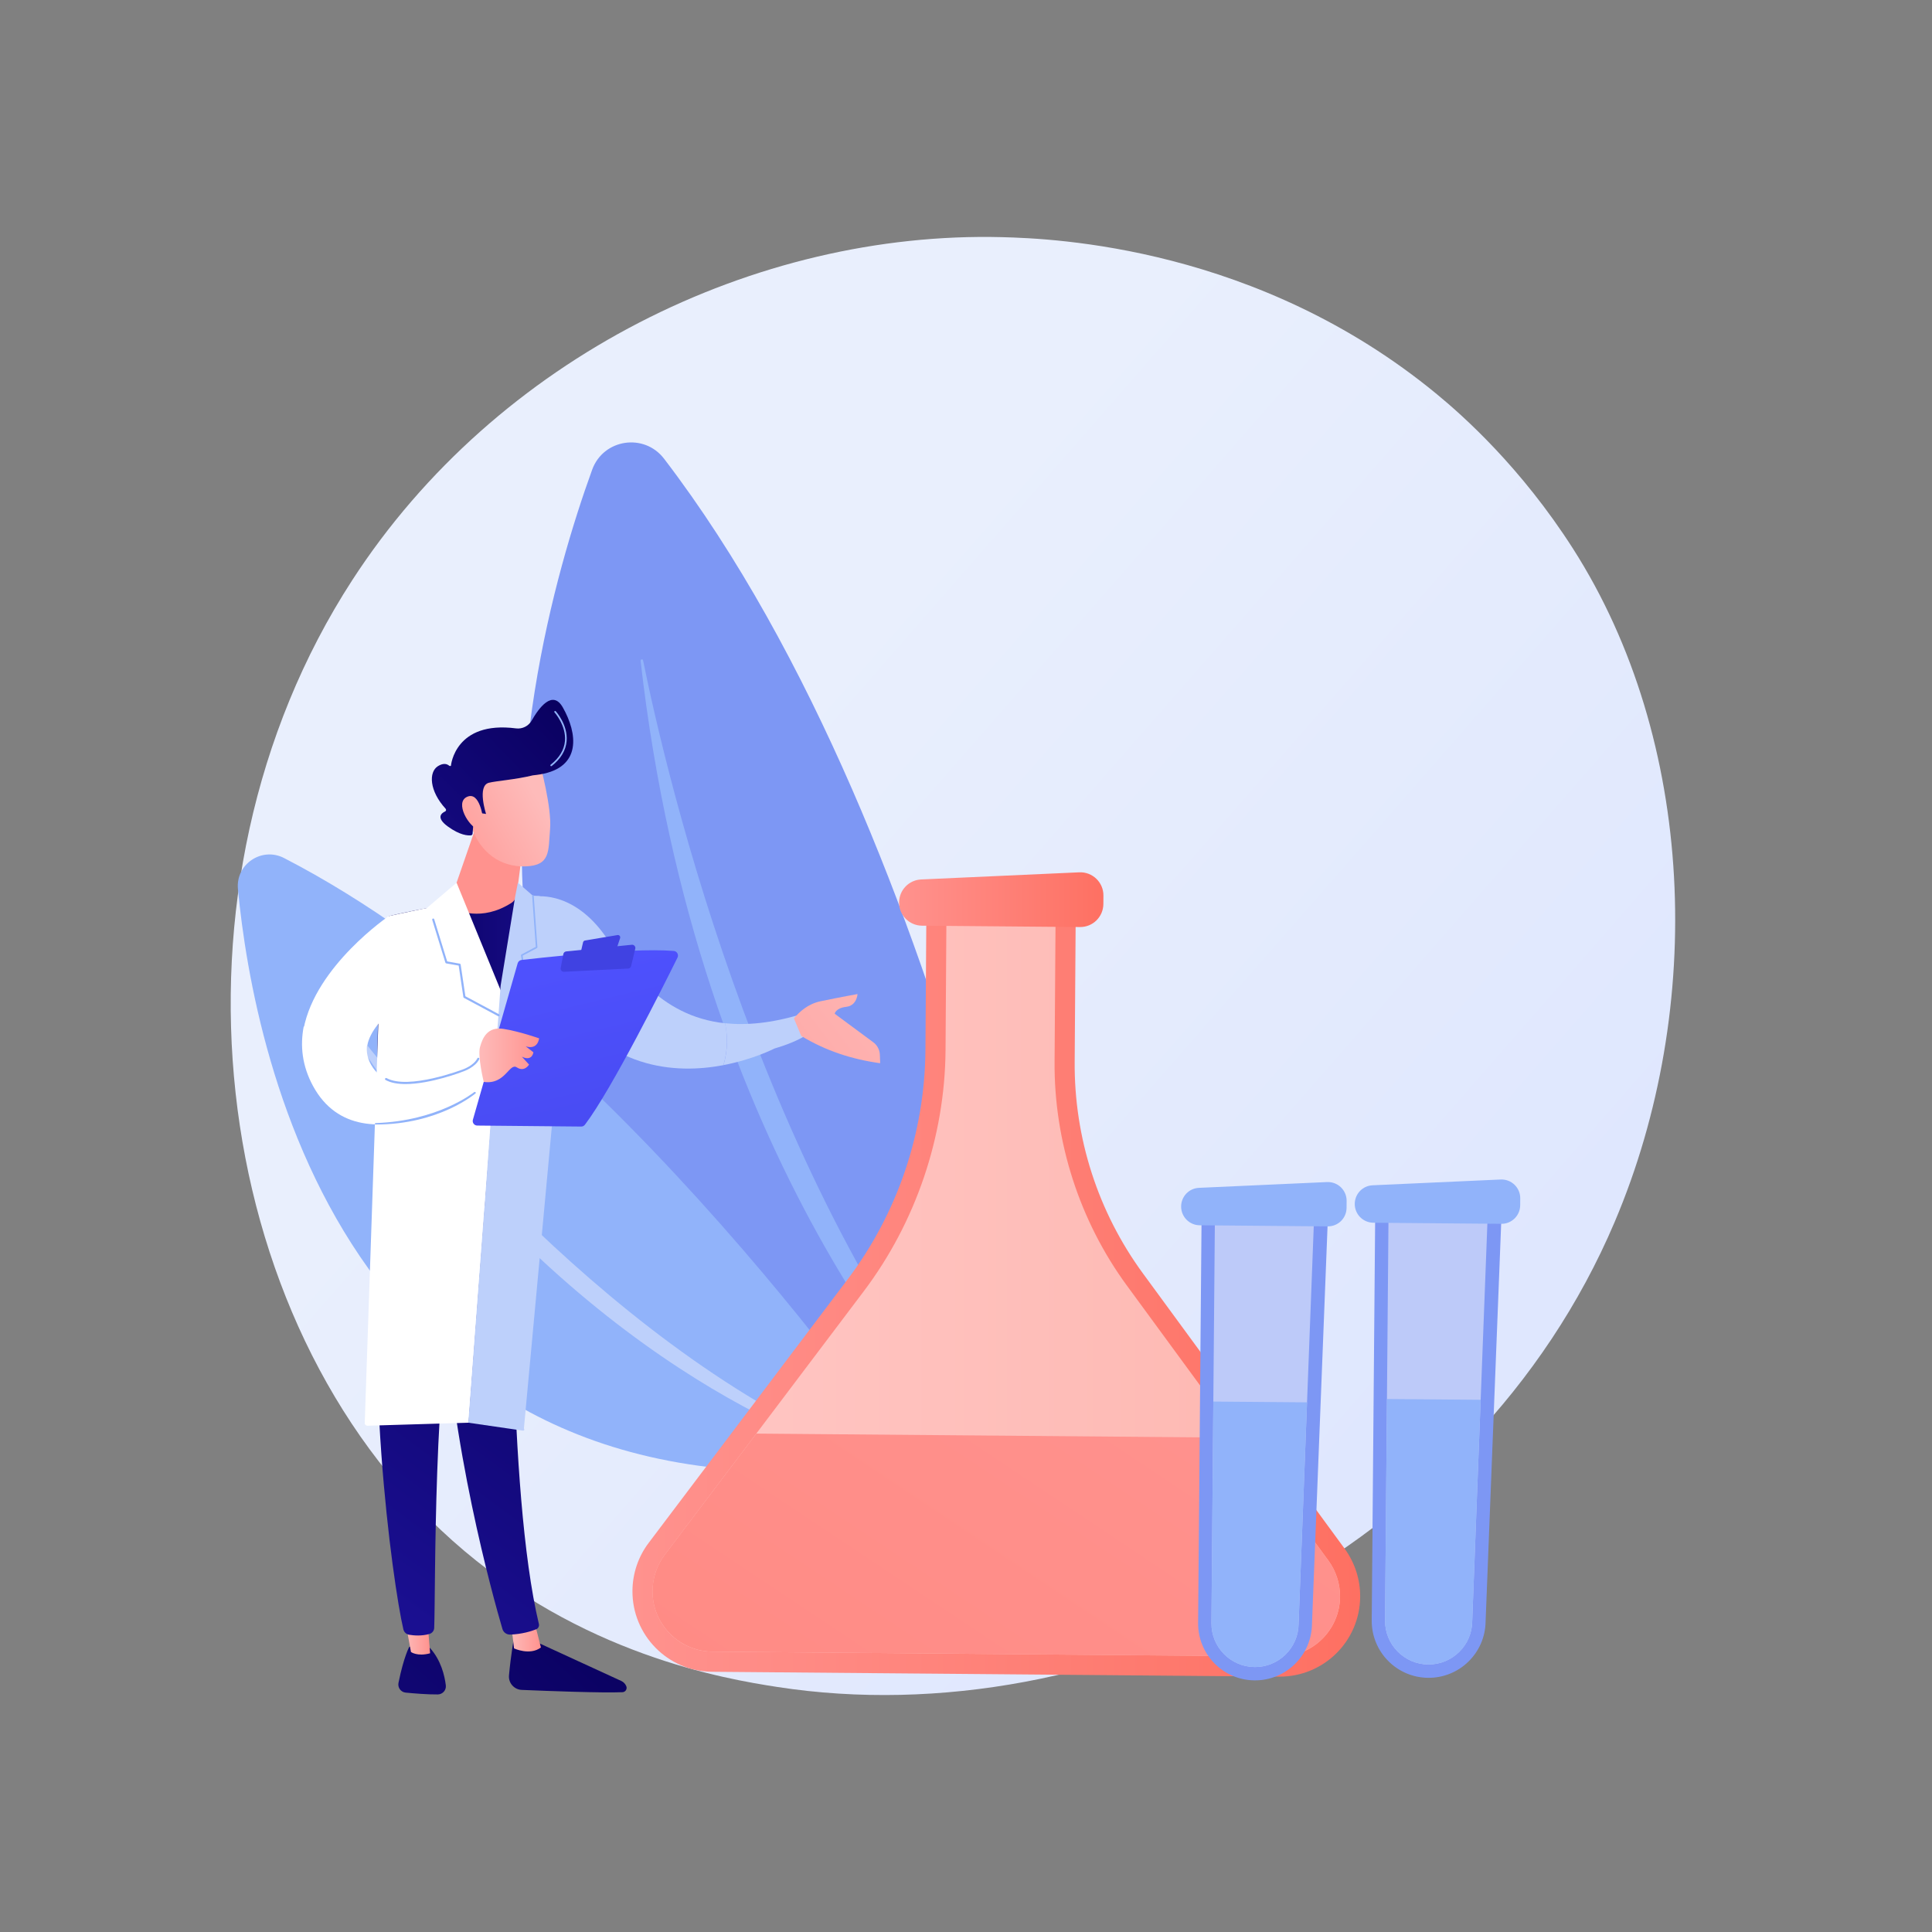 <?xml version="1.0" encoding="utf-8"?>
<!-- Generator: Adobe Illustrator 25.4.1, SVG Export Plug-In . SVG Version: 6.00 Build 0)  -->
<svg version="1.1" id="레이어_1" xmlns="http://www.w3.org/2000/svg" xmlns:xlink="http://www.w3.org/1999/xlink" x="0px"
	 y="0px" viewBox="0 0 3710 3710" style="enable-background:new 0 0 3710 3710;" xml:space="preserve">
<rect x="0" y="0" width="3710" height="3710" fill="#808080" stroke="none"/>
<style type="text/css">
	.st0{fill:url(#SVGID_1_);}
	.st1{fill:#7D97F4;}
	.st2{fill:#91B3FA;}
	.st3{fill:#BDD0FB;}
	.st4{fill:url(#SVGID_00000012449364011920894130000000292357445558285990_);}
	.st5{opacity:0.49;fill:#FFFFFF;enable-background:new    ;}
	.st6{fill:url(#SVGID_00000176017813008745515740000012839753845492524986_);}
	.st7{fill:url(#SVGID_00000146495932977278283020000016369416797922474173_);}
	.st8{fill:url(#SVGID_00000156573459331860431840000004256134953335597191_);}
	.st9{fill:url(#SVGID_00000175283726976288070800000011805182318672460212_);}
	.st10{fill:url(#SVGID_00000071528291036381603600000011521597717772621192_);}
	.st11{fill:url(#SVGID_00000064343861370733064550000008352733149992602539_);}
	.st12{fill:url(#SVGID_00000174561931651376143380000016376554045905918865_);}
	.st13{fill:url(#SVGID_00000018947532896894423750000002162107490978693038_);}
	.st14{fill:url(#SVGID_00000041983303855550753050000001513146544836967856_);}
	.st15{fill:url(#SVGID_00000001659664485141213310000013323179321971167151_);}
	.st16{fill:url(#SVGID_00000078038528227007749440000011292582335717562508_);}
	.st17{fill:url(#SVGID_00000000204992157225084980000006521318107660989356_);}
	.st18{fill:url(#SVGID_00000023970433283451057760000001104118427394540937_);}
	.st19{fill:#FFFFFF;}
	.st20{fill:url(#SVGID_00000124134897492336116360000006933303557840698550_);}
	.st21{fill:url(#SVGID_00000001637793628643866520000004144221935204000407_);}
	.st22{fill:url(#SVGID_00000117652908727395919990000018172865509719672500_);}
	.st23{fill:url(#SVGID_00000000934706987207733730000016676812450166788768_);}
	.st24{fill:url(#SVGID_00000135649307808727293160000018076611869828126086_);}
	.st25{fill:url(#SVGID_00000095300895907563740170000005350183490298120603_);}
	.st26{fill:url(#SVGID_00000131363296195675349740000003288472925951005612_);}
	.st27{fill:url(#SVGID_00000101082973149091326110000014091410660135977146_);}
	.st28{fill:url(#SVGID_00000147189634290582085750000004586704828001994647_);}
	.st29{fill:url(#SVGID_00000005243870644831950040000008807610955037265571_);}
</style>
<g id="Illustration">
	<g>
		
			<linearGradient id="SVGID_1_" gradientUnits="userSpaceOnUse" x1="3454.505" y1="417.167" x2="1372.167" y2="2239.211" gradientTransform="matrix(1 0 0 -1 0 3710)">
			<stop  offset="0" style="stop-color:#DAE3FE"/>
			<stop  offset="1" style="stop-color:#E9EFFD"/>
		</linearGradient>
		<path class="st0" d="M3100.6,2346.6c-269.1,633.7-986,988.7-1607.7,892.9c-101.2-15.6-378.5-62-624-281
			C396.2,2537,295.1,1702.3,676.4,1114.1c277.5-428.1,775-670.8,1247.7-658.7c101.8,2.6,492,18.7,835,301.5
			c50.4,41.5,161.5,140.2,261.6,296.8C3255.7,1421.4,3276,1933.7,3100.6,2346.6z"/>
		<g>
			<path class="st1" d="M2044.5,2923.4c0,0-199.7-1297.6-769.2-2042.4c-38.3-50.1-116.7-38.2-138.2,21
				C993.7,1298.3,682.5,2510.3,2044.5,2923.4z"/>
			<path class="st2" d="M1924.2,2831.1c2.9,3.3-1.6,7.8-4.9,4.9c-121-105.9-580.6-615.7-689.2-1567.1c-0.3-3.1,4.2-3.8,4.8-0.8
				C1279.9,1490.2,1471,2311.2,1924.2,2831.1z"/>
		</g>
		<g>
			<path class="st2" d="M1744.7,2807.7c0,0-562.2-831.5-1199.2-1160c-42.8-22.1-93.2,11.7-88.6,59.7
				C487.4,2028.1,668.5,2967.4,1744.7,2807.7z"/>
			<path class="st3" d="M1631.4,2783.3c3.1,1.3,1.4,5.9-1.8,5c-118.2-33.7-602.5-235.7-988.5-857.7c-1.2-2,1.6-4,3-2.1
				C747.9,2067.2,1148.3,2572.1,1631.4,2783.3z"/>
		</g>
		<g>
			<g>
				
					<linearGradient id="SVGID_00000026121746858772036250000013210195116655763374_" gradientUnits="userSpaceOnUse" x1="1214.495" y1="1239.597" x2="2611.906" y2="1239.597" gradientTransform="matrix(1 0 0 -1 0 3710)">
					<stop  offset="0" style="stop-color:#FF928E"/>
					<stop  offset="1" style="stop-color:#FE7062"/>
				</linearGradient>
				<path style="fill:url(#SVGID_00000026121746858772036250000013210195116655763374_);" d="M2063.7,2038.6l2.2-315l-286.8-2.4
					l-2,296c-1.4,158.7-53.7,312.8-149.3,439.4l-382.1,506.1c-20,26.4-30.9,58.6-31.2,91.7v0.2c-0.7,85.3,67.8,155,153.1,155.7
					l1088.6,9.3c85.3,0.7,155-67.8,155.7-153.1l0,0c0.3-33.3-10.2-65.7-29.8-92.6l-387-528.1
					C2108.5,2327.7,2062.5,2184.9,2063.7,2038.6z"/>
				<path class="st5" d="M1367.9,3171.6c-63.9-0.5-115.4-52.9-114.8-116.8c0.2-24.9,8.5-49.3,23.4-69l382.1-506.1
					c99.9-132.3,155.7-296.5,157.1-462.3l1.7-257.4l209.6,1.8l-1.9,276.5c-1.3,153.5,48,306.4,138.8,430.3l387,528.1
					c14.6,20,22.6,44.6,22.4,69.4c-0.5,63.8-52.9,115.4-116.8,114.8L1367.9,3171.6z"/>
				
					<linearGradient id="SVGID_00000168096072966682303620000003540890791176064130_" gradientUnits="userSpaceOnUse" x1="1726.498" y1="1982.37" x2="2118.901" y2="1982.37" gradientTransform="matrix(1 0 0 -1 0 3710)">
					<stop  offset="0" style="stop-color:#FF928E"/>
					<stop  offset="1" style="stop-color:#FE7062"/>
				</linearGradient>
				<path style="fill:url(#SVGID_00000168096072966682303620000003540890791176064130_);" d="M2073.9,1780.2l-303.4-2.6
					c-24.5-0.2-44.2-20.3-44-44.8l0,0c0.2-23.6,18.8-42.9,42.4-44l303.6-13.7c25.4-1.1,46.6,19.3,46.4,44.7l-0.1,16.3
					C2118.5,1760.7,2098.5,1780.4,2073.9,1780.2z"/>
				
					<linearGradient id="SVGID_00000153670233329767884700000014077108129943186088_" gradientUnits="userSpaceOnUse" x1="2219.263" y1="1133.445" x2="-531.942" y2="-3069.189" gradientTransform="matrix(1 8.500000e-03 8.500000e-03 -1 8.493 3688.576)">
					<stop  offset="0" style="stop-color:#FF928E"/>
					<stop  offset="1" style="stop-color:#FE7062"/>
				</linearGradient>
				<path style="fill:url(#SVGID_00000153670233329767884700000014077108129943186088_);" d="M1276.4,2985.8
					c-14.9,19.7-23.2,44.1-23.4,69c-0.5,63.8,51,116.2,114.8,116.8l1088.6,9.3c63.9,0.5,116.2-51,116.8-114.8
					c0.2-24.8-7.7-49.4-22.4-69.4L2378,2760.8l-925.7-7.9L1276.4,2985.8z"/>
			</g>
			<g>
				<path class="st1" d="M2742.5,3221.9L2742.5,3221.9c-60.4-0.5-108.9-49.9-108.4-110.3l6.7-782.4l242.6,2.1l-30.6,782.2
					C2852.2,3173.9,2802.8,3222.4,2742.5,3221.9z"/>
				<path class="st5" d="M2742.7,3196.3c-46.2-0.4-83.4-38.3-83-84.4l6.7-782.4l190.5,1.6l-29.8,781.8v0.4
					C2826.7,3159.4,2788.8,3196.6,2742.7,3196.3z"/>
				<path class="st2" d="M2883,2350.1l-245.8-2.1c-19.9-0.2-35.8-16.4-35.7-36.3l0,0c0.2-19.1,15.2-34.8,34.3-35.6l245.9-11.1
					c20.6-0.9,37.8,15.6,37.6,36.2l-0.1,13.2C2919.1,2334.3,2902.9,2350.3,2883,2350.1z"/>
				<path class="st2" d="M2663.3,2686.5l-3.6,425.4c-0.4,46.2,36.8,84,83,84.4s84-36.8,84.4-83v-0.4l16.2-424.9L2663.3,2686.5z"/>
			</g>
			<g>
				<path class="st1" d="M2409.1,3226.8L2409.1,3226.8c-60.4-0.5-108.9-49.9-108.4-110.3l6.7-782.4l242.6,2.1l-30.6,782.2
					C2518.8,3178.8,2469.4,3227.3,2409.1,3226.8z"/>
				<path class="st5" d="M2409.3,3201.2c-46.2-0.4-83.4-38.3-83-84.4l6.7-782.4l190.5,1.6l-29.8,781.8v0.4
					C2493.3,3164.4,2455.4,3201.6,2409.3,3201.2z"/>
				<path class="st2" d="M2549.6,2355l-245.8-2.1c-19.9-0.2-35.8-16.4-35.7-36.3l0,0c0.2-19.1,15.2-34.8,34.3-35.6l245.9-11.1
					c20.6-0.9,37.8,15.6,37.6,36.2l-0.1,13.2C2585.7,2339.3,2569.5,2355.2,2549.6,2355z"/>
				<path class="st2" d="M2329.9,2691.4l-3.6,425.4c-0.4,46.2,36.8,84,83,84.4s84-36.8,84.4-83v-0.4l16.2-424.9L2329.9,2691.4z"/>
			</g>
		</g>
		<g>
			
				<linearGradient id="SVGID_00000011743734912779808620000007923008699838322841_" gradientUnits="userSpaceOnUse" x1="-291.686" y1="1682.761" x2="114.011" y2="1682.761" gradientTransform="matrix(1 0 0 -1 1016.03 3710)">
				<stop  offset="0" style="stop-color:#09005D"/>
				<stop  offset="1" style="stop-color:#1A0F91"/>
			</linearGradient>
			<path style="fill:url(#SVGID_00000011743734912779808620000007923008699838322841_);" d="M1095.6,1886.7c0,0-0.2,0.2-0.4,0.5
				l-1.9,0.1c-0.2,0.3-2.3,0.8-2.3,1.3l0,0l1.8,0.6c0,0.6,0.8,1.4,0.7,2.2l0.4,0.4c-2.1,12.6-13.6,46.9-26.2,91.4
				c-0.1,0.4-0.1,0.8-0.2,1.1c-28.2,99.8-69,249.9-81.3,319.5c0,0-21.8,10.8-55.7,16.2h-0.1c-49,10.7-122.9,20.5-191.7,2.5
				c0,0-37-301.7,7.8-563.2c0,0,117.5-29.3,244.3-37.3c0.7,0,1.3,2.2,2,2.2c10.2-0.6,20.5,1.4,30.8,1.4h8.2c1.1,0,2.2,0,3.4,0h0.2
				c5.3,0,14.8,1.8,25.8,6.5c0.3,0.1,1-1,1-0.9l0.1-1c0,0,1.9,0.9,2.8,1.2c1.3,0.5,2.6,1.1,3.9,1.7c0.3,0.2,0.6,0.3,0.9,0.4
				c0.1,0.1,0.3,0.1,0.4,0.2c0.9,0.4,1.8,0.9,2.7,1.3c0.2,0.1,0.4,0.2,0.5,0.2c1.1,0.5,2.1,1.1,3.2,1.7c0.2,0.1-0.7,0.2-0.5,0.3
				c1.3,0.7,2.9,1.3,4.2,2c1.2,0.6,2.1,1.3,2.2,2l0.2-1.1c0.6,0.3,1.3,0.7,1.9,1.1c0,0,0.1,0,0.2,0.1c6.8,4,13.6,8.6,19.9,13.9
				c0,0,0,0.1,0.1,0.1c0.1,0.1,0.2,0.3,0.3,0.4C1133.3,1803.1,1146.5,1880.4,1095.6,1886.7z"/>
			<g>
				<path class="st3" d="M1392.4,1965c-127.8-13.5-187.8-112-235.3-174.6c-62.7-82.7-132-68.4-132-68.4l42.4,182.4
					c94.8,151.1,230.5,158.3,321.7,141C1398.4,2014.7,1396.9,1986.6,1392.4,1965z"/>
				<path class="st3" d="M1584.4,1936.5l-46.5,11.3c-56.7,17.1-104.5,21.4-145.5,17.1c4.5,21.7,6.1,49.8-3.2,80.4
					c58-11,98.1-31.9,98.1-31.9C1594,1982.4,1584.4,1936.5,1584.4,1936.5z"/>
			</g>
			
				<linearGradient id="SVGID_00000110459513556697195760000000014521669678625960_" gradientUnits="userSpaceOnUse" x1="-500.361" y1="1559.812" x2="-1084.132" y2="812.928" gradientTransform="matrix(0.968 0.252 0.252 -0.968 1918.227 3464.69)">
				<stop  offset="0" style="stop-color:#FEBBBA"/>
				<stop  offset="1" style="stop-color:#FF928E"/>
			</linearGradient>
			<path style="fill:url(#SVGID_00000110459513556697195760000000014521669678625960_);" d="M1689.6,2025.3
				c-0.4-9.4-5-18.2-12.6-23.8l-74.1-54.8c0,0,1.5-10.9,22.1-13.3c20.6-2.3,21.7-24.5,21.7-24.5s-28.6,5-71,13.8
				c-24.2,5-41.1,20.6-51.1,33l14,33.6c47,28.6,97.9,45,151.6,52.4L1689.6,2025.3z"/>
			
				<linearGradient id="SVGID_00000169523635938716913380000005829573547539798425_" gradientUnits="userSpaceOnUse" x1="18.904" y1="1989.05" x2="20.493" y2="1989.05" gradientTransform="matrix(1 0 0 -1 1016.03 3710)">
				<stop  offset="0" style="stop-color:#09005D"/>
				<stop  offset="1" style="stop-color:#1A0F91"/>
			</linearGradient>
			<path style="fill:url(#SVGID_00000169523635938716913380000005829573547539798425_);" d="M1036.5,1721c-0.4,0-0.9,0-1.3,0
				c-0.1,0-0.2,0-0.3-0.1L1036.5,1721z"/>
			
				<linearGradient id="SVGID_00000174589547030550348310000001942375401496008069_" gradientUnits="userSpaceOnUse" x1="42.77" y1="1990.394" x2="42.645" y2="1990.2" gradientTransform="matrix(1 0 0 -1 1016.03 3710)">
				<stop  offset="0" style="stop-color:#53EAC9"/>
				<stop  offset="0.996" style="stop-color:#45AED8"/>
			</linearGradient>
			<path style="fill:url(#SVGID_00000174589547030550348310000001942375401496008069_);" d="M1058.9,1719.4
				C1058.9,1719.4,1058.9,1719.4,1058.9,1719.4S1058.9,1719.4,1058.9,1719.4z"/>
			
				<linearGradient id="SVGID_00000023970905518715435630000002467249156180141496_" gradientUnits="userSpaceOnUse" x1="45.91" y1="1990.201" x2="45.719" y2="1989.904" gradientTransform="matrix(1 0 0 -1 1016.03 3710)">
				<stop  offset="0" style="stop-color:#53EAC9"/>
				<stop  offset="0.996" style="stop-color:#45AED8"/>
			</linearGradient>
			<path style="fill:url(#SVGID_00000023970905518715435630000002467249156180141496_);" d="M1062.2,1719.6l-0.2,0.1v-0.2
				C1062.1,1719.5,1062.2,1719.6,1062.2,1719.6z"/>
			
				<linearGradient id="SVGID_00000075860671903946089710000004289364259155437244_" gradientUnits="userSpaceOnUse" x1="173.812" y1="619.324" x2="-466.903" y2="-77.596" gradientTransform="matrix(1 0 0 -1 1016.03 3710)">
				<stop  offset="0" style="stop-color:#09005D"/>
				<stop  offset="1" style="stop-color:#1A0F91"/>
			</linearGradient>
			<path style="fill:url(#SVGID_00000075860671903946089710000004289364259155437244_);" d="M987.3,3142.6c0,0-6.6,37.6-9.9,74.7
				c-1.3,14.5,9.9,27.2,24.5,27.8c49.5,2.1,155.4,6.1,193.5,4.4c5.7-0.3,9.4-6.1,7.3-11.4l0,0c-1.8-4.5-5.2-8.1-9.5-10.1l-175-80.4
				L987.3,3142.6z"/>
			
				<linearGradient id="SVGID_00000084510953753562323350000000855683020120602547_" gradientUnits="userSpaceOnUse" x1="-34.23" y1="567.623" x2="22.67" y2="567.623" gradientTransform="matrix(1 0 0 -1 1016.03 3710)">
				<stop  offset="0" style="stop-color:#FEBBBA"/>
				<stop  offset="1" style="stop-color:#FF928E"/>
			</linearGradient>
			<path style="fill:url(#SVGID_00000084510953753562323350000000855683020120602547_);" d="M981.8,3120.5l5.3,44.9
				c0,0,30.6,14.3,51.6-1.8l-12.7-50.1L981.8,3120.5z"/>
			
				<linearGradient id="SVGID_00000116209589185079933910000003164326471906049466_" gradientUnits="userSpaceOnUse" x1="224.276" y1="1407.461" x2="-320.912" y2="668.529" gradientTransform="matrix(1 0 0 -1 1016.03 3710)">
				<stop  offset="0" style="stop-color:#09005D"/>
				<stop  offset="1" style="stop-color:#1A0F91"/>
			</linearGradient>
			<path style="fill:url(#SVGID_00000116209589185079933910000003164326471906049466_);" d="M985.8,2275.8
				c-2.3,11.7-12.4,585.5,49,842.7c1,4.2-1.1,8.5-5.1,10.2c-9.4,3.8-27.8,9.4-50,10.2c-6.8,0.2-13-4.2-14.9-10.8
				c-17.5-59.7-101.5-358.6-112.5-644.1c-12.2-319.1,0-10.9,0-10.9l7.2-197.2L985.8,2275.8z"/>
			
				<linearGradient id="SVGID_00000141435053387408736690000007317864557010798749_" gradientUnits="userSpaceOnUse" x1="30.057" y1="751.486" x2="-610.66" y2="54.565" gradientTransform="matrix(1 0 0 -1 1016.03 3710)">
				<stop  offset="0" style="stop-color:#09005D"/>
				<stop  offset="1" style="stop-color:#1A0F91"/>
			</linearGradient>
			<path style="fill:url(#SVGID_00000141435053387408736690000007317864557010798749_);" d="M786,3162.2c0,0-10.6,19-20.8,69.4
				c-1.8,9.1,4.5,17.8,13.8,18.7c16.4,1.6,41.5,3.7,61.7,3.5c9.3-0.1,16.5-8.2,15.4-17.4c-2.2-18.4-9.2-48.6-30.7-72.1L786,3162.2z"
				/>
			
				<linearGradient id="SVGID_00000165950457531835203530000004850355345939327678_" gradientUnits="userSpaceOnUse" x1="-239.33" y1="570.528" x2="-190.192" y2="570.528" gradientTransform="matrix(1 0 0 -1 1016.03 3710)">
				<stop  offset="0" style="stop-color:#FEBBBA"/>
				<stop  offset="1" style="stop-color:#FF928E"/>
			</linearGradient>
			<path style="fill:url(#SVGID_00000165950457531835203530000004850355345939327678_);" d="M776.7,3104.4l12.5,67.9
				c0,0,12.3,9.2,36.7,2.5l-5.9-73.1L776.7,3104.4z"/>
			
				<linearGradient id="SVGID_00000085234899811556823220000014623619119521242286_" gradientUnits="userSpaceOnUse" x1="127.096" y1="1479.16" x2="-418.091" y2="740.229" gradientTransform="matrix(1 0 0 -1 1016.03 3710)">
				<stop  offset="0" style="stop-color:#09005D"/>
				<stop  offset="1" style="stop-color:#1A0F91"/>
			</linearGradient>
			<path style="fill:url(#SVGID_00000085234899811556823220000014623619119521242286_);" d="M743.1,2293.4
				c-50.2,302.7,10.9,748.3,31.5,835.5c1.3,5.3,5.6,9.4,11,10.3c9.2,1.5,24.3,2.8,39.2-1.6c5.1-1.5,8.8-6.1,9-11.5
				c2.8-70.5-2.2-503.3,44.5-674.3c2.4-8.7,7.7-16.2,15-21.4l90.7-64.5l7-104.3L743.1,2293.4z"/>
			<path class="st19" d="M804.2,1904.8l-57.7-145.6c0,0-140.4,95.4-163.5,216.4c26.5,2,74.8,8.9,122.1,32.7
				C715.5,1951.2,804.2,1904.8,804.2,1904.8z"/>
			
				<linearGradient id="SVGID_00000021827636793069707970000017166948569797669563_" gradientUnits="userSpaceOnUse" x1="-300.682" y1="1921.684" x2="-231.4" y2="1958.363" gradientTransform="matrix(1 0 0 -1 1016.03 3710)">
				<stop  offset="0" style="stop-color:#FEBBBA"/>
				<stop  offset="1" style="stop-color:#FF928E"/>
			</linearGradient>
			<path style="fill:url(#SVGID_00000021827636793069707970000017166948569797669563_);" d="M910.5,1597.7L862.6,1736
				c-0.8,2.3,0.1,4.8,2.3,6c13,7.2,60,28,116.6-7.8c5.9-3.7,9.9-9.8,10.8-16.8l15.5-119.7H910.5z"/>
			<path class="st19" d="M819.7,1743.6l57.1-48.5l85.4,208.5L899.9,2732l-194.4,5.8c-1.4,0-2.7-0.5-3.7-1.5s-1.5-2.3-1.4-3.7
				l27.1-796.9c0,0,0.7-172.2,19-176.5C764.8,1754.9,819.7,1743.6,819.7,1743.6z"/>
			<path class="st3" d="M1091.3,1887.3l-0.3,1.3l0,0l1.8,0.6l0.7,2.2l-4,0.4l-19.9,164.5c0,0,0,0,0,0.1l-63.5,686.3
				c-0.2,1.4,1.6,2.6,0.5,3.5c-1.1,0.8-1.3,1.2-2.6,1L899.3,2732l30.8-411.9l0.2-0.6l31-426.6l28-171.3v-0.1l5.2-26.4l28.7,24.9h0.6
				l8.2,0.4l3.4,0.2c5.2,1.4,26.6,9.5,26.6,9.5c0,0.1,7.5,3.3,11.1,5.1c0.2,0.1,0.3,0.2,0.4,0.2c1.1,0.5,2.1,1.1,3.2,1.7
				c0.2,0.1-0.8,0.2-0.6,0.3c2.2,1.2,4.2,2.6,4.2,4v0.1l10.7,145.3v0.5L1091.3,1887.3z"/>
			
				<linearGradient id="SVGID_00000146472229204169392730000012296266760565675169_" gradientUnits="userSpaceOnUse" x1="-31.789" y1="1765.757" x2="233.103" y2="1956.391" gradientTransform="matrix(1 0 0 -1 1016.03 3710)">
				<stop  offset="0" style="stop-color:#9CFFFB"/>
				<stop  offset="1" style="stop-color:#9BFFFA"/>
			</linearGradient>
			<polygon style="fill:url(#SVGID_00000146472229204169392730000012296266760565675169_);" points="994.6,1901.9 994.6,1922.2 
				1069.6,1917.7 1069.6,1895.2 			"/>
			<path class="st2" d="M957.5,1951.6c-0.3,0-0.7-0.1-1-0.2l-65.6-35.2c-0.6-0.3-1-0.9-1.1-1.5l-9-60.5l-23.9-4.2
				c-0.8-0.1-1.4-0.7-1.6-1.4l-25.3-82.2c-0.3-1.1,0.3-2.2,1.3-2.5c1.1-0.3,2.2,0.3,2.5,1.3l24.9,81l24.2,4.3
				c0.9,0.2,1.5,0.8,1.7,1.7l9.1,60.9l64.7,34.7c1,0.5,1.4,1.8,0.8,2.8C959,1951.2,958.3,1951.6,957.5,1951.6z"/>
			<path class="st2" d="M973.1,1931.3c-0.3,0-0.5-0.1-0.8-0.2c-0.7-0.4-1-1.4-0.6-2.1l34.4-60.4l-5.7-34.1c-0.1-0.6,0.2-1.3,0.8-1.6
				l27.7-14.7l-7-98.1c-0.1-0.8,0.6-1.6,1.4-1.6c0.9,0,1.6,0.6,1.6,1.4l7.1,99.1c0,0.6-0.3,1.2-0.8,1.5l-27.6,14.7l5.6,33.6
				c0.1,0.3,0,0.7-0.2,1l-34.7,60.8C974.2,1931.1,973.6,1931.3,973.1,1931.3z"/>
			<g>
				<path class="st19" d="M927.1,2037.5c0,0-157.7,89.1-210.8,13c-11-15.8-13.7-31.5-11-46.5c-47.3-23.9-95.5-30.8-122.1-32.7
					c-7,36.5-3.3,75.3,18.1,114.5c93.2,170.5,346.6-9.4,346.6-9.4L927.1,2037.5z"/>
				<g>
					
						<linearGradient id="SVGID_00000040555902177886341730000011643962145590134949_" gradientUnits="userSpaceOnUse" x1="43.168" y1="1906.352" x2="245.489" y2="1063.345" gradientTransform="matrix(1 0 0 -1 1016.03 3710)">
						<stop  offset="0" style="stop-color:#4F52FF"/>
						<stop  offset="1" style="stop-color:#4042E2"/>
					</linearGradient>
					<path style="fill:url(#SVGID_00000040555902177886341730000011643962145590134949_);" d="M908.1,2150.2l86-300.5
						c1-3.4,3.9-5.9,7.4-6.3c15.6-1.8,60.8-6.9,112.9-11.3c62.8-5.3,135.8-9.6,179.4-6c6.2,0.5,9.9,7.1,7.2,12.7
						c-24.8,50.2-126.8,254.2-177.8,321c-1.7,2.2-4.3,3.5-7.1,3.5l-199.6-1.9C910.7,2161.4,906.5,2155.8,908.1,2150.2z"/>
					
						<linearGradient id="SVGID_00000086680268366308263110000016507266840849196172_" gradientUnits="userSpaceOnUse" x1="1266.556" y1="2159.621" x2="1200.681" y2="2007.428" gradientTransform="matrix(1 0 0 -1 0 3710)">
						<stop  offset="0" style="stop-color:#4F52FF"/>
						<stop  offset="1" style="stop-color:#4042E2"/>
					</linearGradient>
					<path style="fill:url(#SVGID_00000086680268366308263110000016507266840849196172_);" d="M1123.4,1806l62.4-10.4
						c3.3-0.6,6,2.6,5,5.8l-6.2,18.7c-0.5,1.6-2,2.8-3.7,3l-60,8c-3.1,0.4-5.7-2.4-5-5.5l3.8-16.3
						C1120.2,1807.7,1121.6,1806.3,1123.4,1806z"/>
					
						<linearGradient id="SVGID_00000157304173487414912750000017439225117990435204_" gradientUnits="userSpaceOnUse" x1="1272.606" y1="2157.003" x2="1206.731" y2="2004.809" gradientTransform="matrix(1 0 0 -1 0 3710)">
						<stop  offset="0" style="stop-color:#4F52FF"/>
						<stop  offset="1" style="stop-color:#4042E2"/>
					</linearGradient>
					<path style="fill:url(#SVGID_00000157304173487414912750000017439225117990435204_);" d="M1076.7,1858.8l5.1-26.8
						c0.5-2.7,2.7-4.7,5.5-5l126-12.8c4.2-0.4,7.6,3.5,6.6,7.6l-8,33.4c-0.6,2.7-3,4.6-5.7,4.7l-123.1,6.2
						C1079.1,1866.4,1076,1862.8,1076.7,1858.8z"/>
					
						<linearGradient id="SVGID_00000062161347748615888250000000439614806536903080_" gradientUnits="userSpaceOnUse" x1="-95.463" y1="1683.377" x2="19.17" y2="1683.377" gradientTransform="matrix(1 0 0 -1 1016.03 3710)">
						<stop  offset="0" style="stop-color:#FEBBBA"/>
						<stop  offset="1" style="stop-color:#FF928E"/>
					</linearGradient>
					<path style="fill:url(#SVGID_00000062161347748615888250000000439614806536903080_);" d="M928.9,2077.6c0,0-12-49.3-7.2-66.8
						s14.2-40,45.4-35s68.1,18.1,68.1,18.1s-1.9,22.8-25.6,15.4l14.7,11.4c0,0-2.1,18.2-22.1,8.5l13.7,15.1c0,0-8.6,15-23.4,5.4
						C977.8,2040.2,970.7,2083.5,928.9,2077.6z"/>
				</g>
			</g>
			<path class="st2" d="M778.7,2081.7c-14.6,0-28.1-2.2-38.3-7.8c-1-0.5-1.3-1.8-0.8-2.8s1.8-1.3,2.8-0.8
				c42,23.1,145.7-16.4,146.7-16.8c0.3-0.1,20.4-7.1,27.6-21.2c0.5-1,1.7-1.4,2.7-0.9s1.4,1.7,0.9,2.7c-8,15.5-29,22.8-29.9,23.1
				C887.2,2058.6,826.5,2081.7,778.7,2081.7z"/>
			<path class="st2" d="M721.8,2159.4c-1.1,0-2,0-2-1.1s0.8-1.6,2-1.7c119.7-4.1,187.9-58.7,188.6-59.3c0.9-0.7,2.2-0.5,2.9,0.4
				s0.6,1.4-0.3,2.1C912.2,2100.3,843,2159.4,721.8,2159.4L721.8,2159.4z"/>
			<g>
				
					<linearGradient id="SVGID_00000094609161269736071420000017750370864902857626_" gradientUnits="userSpaceOnUse" x1="-4221.577" y1="1897.676" x2="-4420.123" y2="1745.758" gradientTransform="matrix(0.99 0.142 0.142 -0.99 4944.082 4013.876)">
					<stop  offset="0" style="stop-color:#FEBBBA"/>
					<stop  offset="1" style="stop-color:#FF928E"/>
				</linearGradient>
				<path style="fill:url(#SVGID_00000094609161269736071420000017750370864902857626_);" d="M1036.8,1466.6
					c0,0,23.1,83.9,19.5,125.7c-3.6,41.8,1.5,70-47.7,71.4c-49.1,1.5-86.1-28.2-102.1-72.6c0,0-25.2-68.5-13.7-93.5
					C904.2,1472.7,1036.8,1466.6,1036.8,1466.6z"/>
				
					<linearGradient id="SVGID_00000051380168045768080480000012053977823003384752_" gradientUnits="userSpaceOnUse" x1="4147.025" y1="2109.593" x2="4509.317" y2="1643.144" gradientTransform="matrix(-0.99 -0.142 0.142 -0.99 4909.003 4008.541)">
					<stop  offset="0" style="stop-color:#09005D"/>
					<stop  offset="1" style="stop-color:#1A0F91"/>
				</linearGradient>
				<path style="fill:url(#SVGID_00000051380168045768080480000012053977823003384752_);" d="M841,1471.2c10.5-6.5,17.3-4.3,21.3-1
					c1.1,0.9,2.5,1,3.6,0.4c0.1-1.2,8.1-87,125-71.9c12.1,1.6,24-4.4,30.1-15c13.8-24.3,40-60.1,59.8-25.2
					c28.2,49.7,36.5,115-43.3,128.5c-4.7,0.8-9.5,1.4-14.3,1.9c-32.9,8.1-70.4,10.7-84.3,14.2c-23.2,5.9-5.5,59.9-5.5,59.9l-6.1-0.9
					l-12.9-1.8c-1.9-0.3-3.7,1.9-3.9,3.7l-3,36.9c-0.1,1.6-1.4,3-3,3.2c-5.9,0.6-21.2,0.1-44.8-17.2c-23-16.9-12-25.5-4.9-28.7
					c2-0.9,2.4-3.5,0.9-5.2C824.4,1518.9,822.8,1482.6,841,1471.2z"/>
				
					<linearGradient id="SVGID_00000134966562621683667260000000610827495497789577_" gradientUnits="userSpaceOnUse" x1="-4246.248" y1="1929.916" x2="-4444.794" y2="1777.997" gradientTransform="matrix(0.99 0.142 0.142 -0.99 4944.082 4013.876)">
					<stop  offset="0" style="stop-color:#FEBBBA"/>
					<stop  offset="1" style="stop-color:#FF928E"/>
				</linearGradient>
				<path style="fill:url(#SVGID_00000134966562621683667260000000610827495497789577_);" d="M927.5,1571.5c0,0-5.9-52.3-30.5-41.4
					s3.6,58.2,21.6,62.7L927.5,1571.5z"/>
				<path class="st2" d="M1058.2,1471.3c-0.4-0.1-0.8-0.3-1-0.6c-0.6-0.7-0.4-1.7,0.3-2.3c16.8-13.3,26-28.7,27.4-45.7
					c2.4-29.6-19.8-54.5-20.1-54.7c-0.6-0.7-0.6-1.7,0.1-2.3c0.7-0.6,1.7-0.6,2.3,0.1c1,1.1,23.4,26.2,20.9,57.2
					c-1.5,18-11.1,34.1-28.7,48C1059.1,1471.2,1058.6,1471.3,1058.2,1471.3z"/>
			</g>
			
				<linearGradient id="SVGID_00000082355750176335319850000008610848691095398559_" gradientUnits="userSpaceOnUse" x1="42.77" y1="1990.394" x2="42.645" y2="1990.2" gradientTransform="matrix(1 0 0 -1 1016.03 3710)">
				<stop  offset="0" style="stop-color:#53EAC9"/>
				<stop  offset="0.996" style="stop-color:#45AED8"/>
			</linearGradient>
			<path style="fill:url(#SVGID_00000082355750176335319850000008610848691095398559_);" d="M1058.9,1719.4
				C1058.9,1719.4,1058.9,1719.4,1058.9,1719.4S1058.9,1719.4,1058.9,1719.4z"/>
		</g>
	</g>
</g>
</svg>
